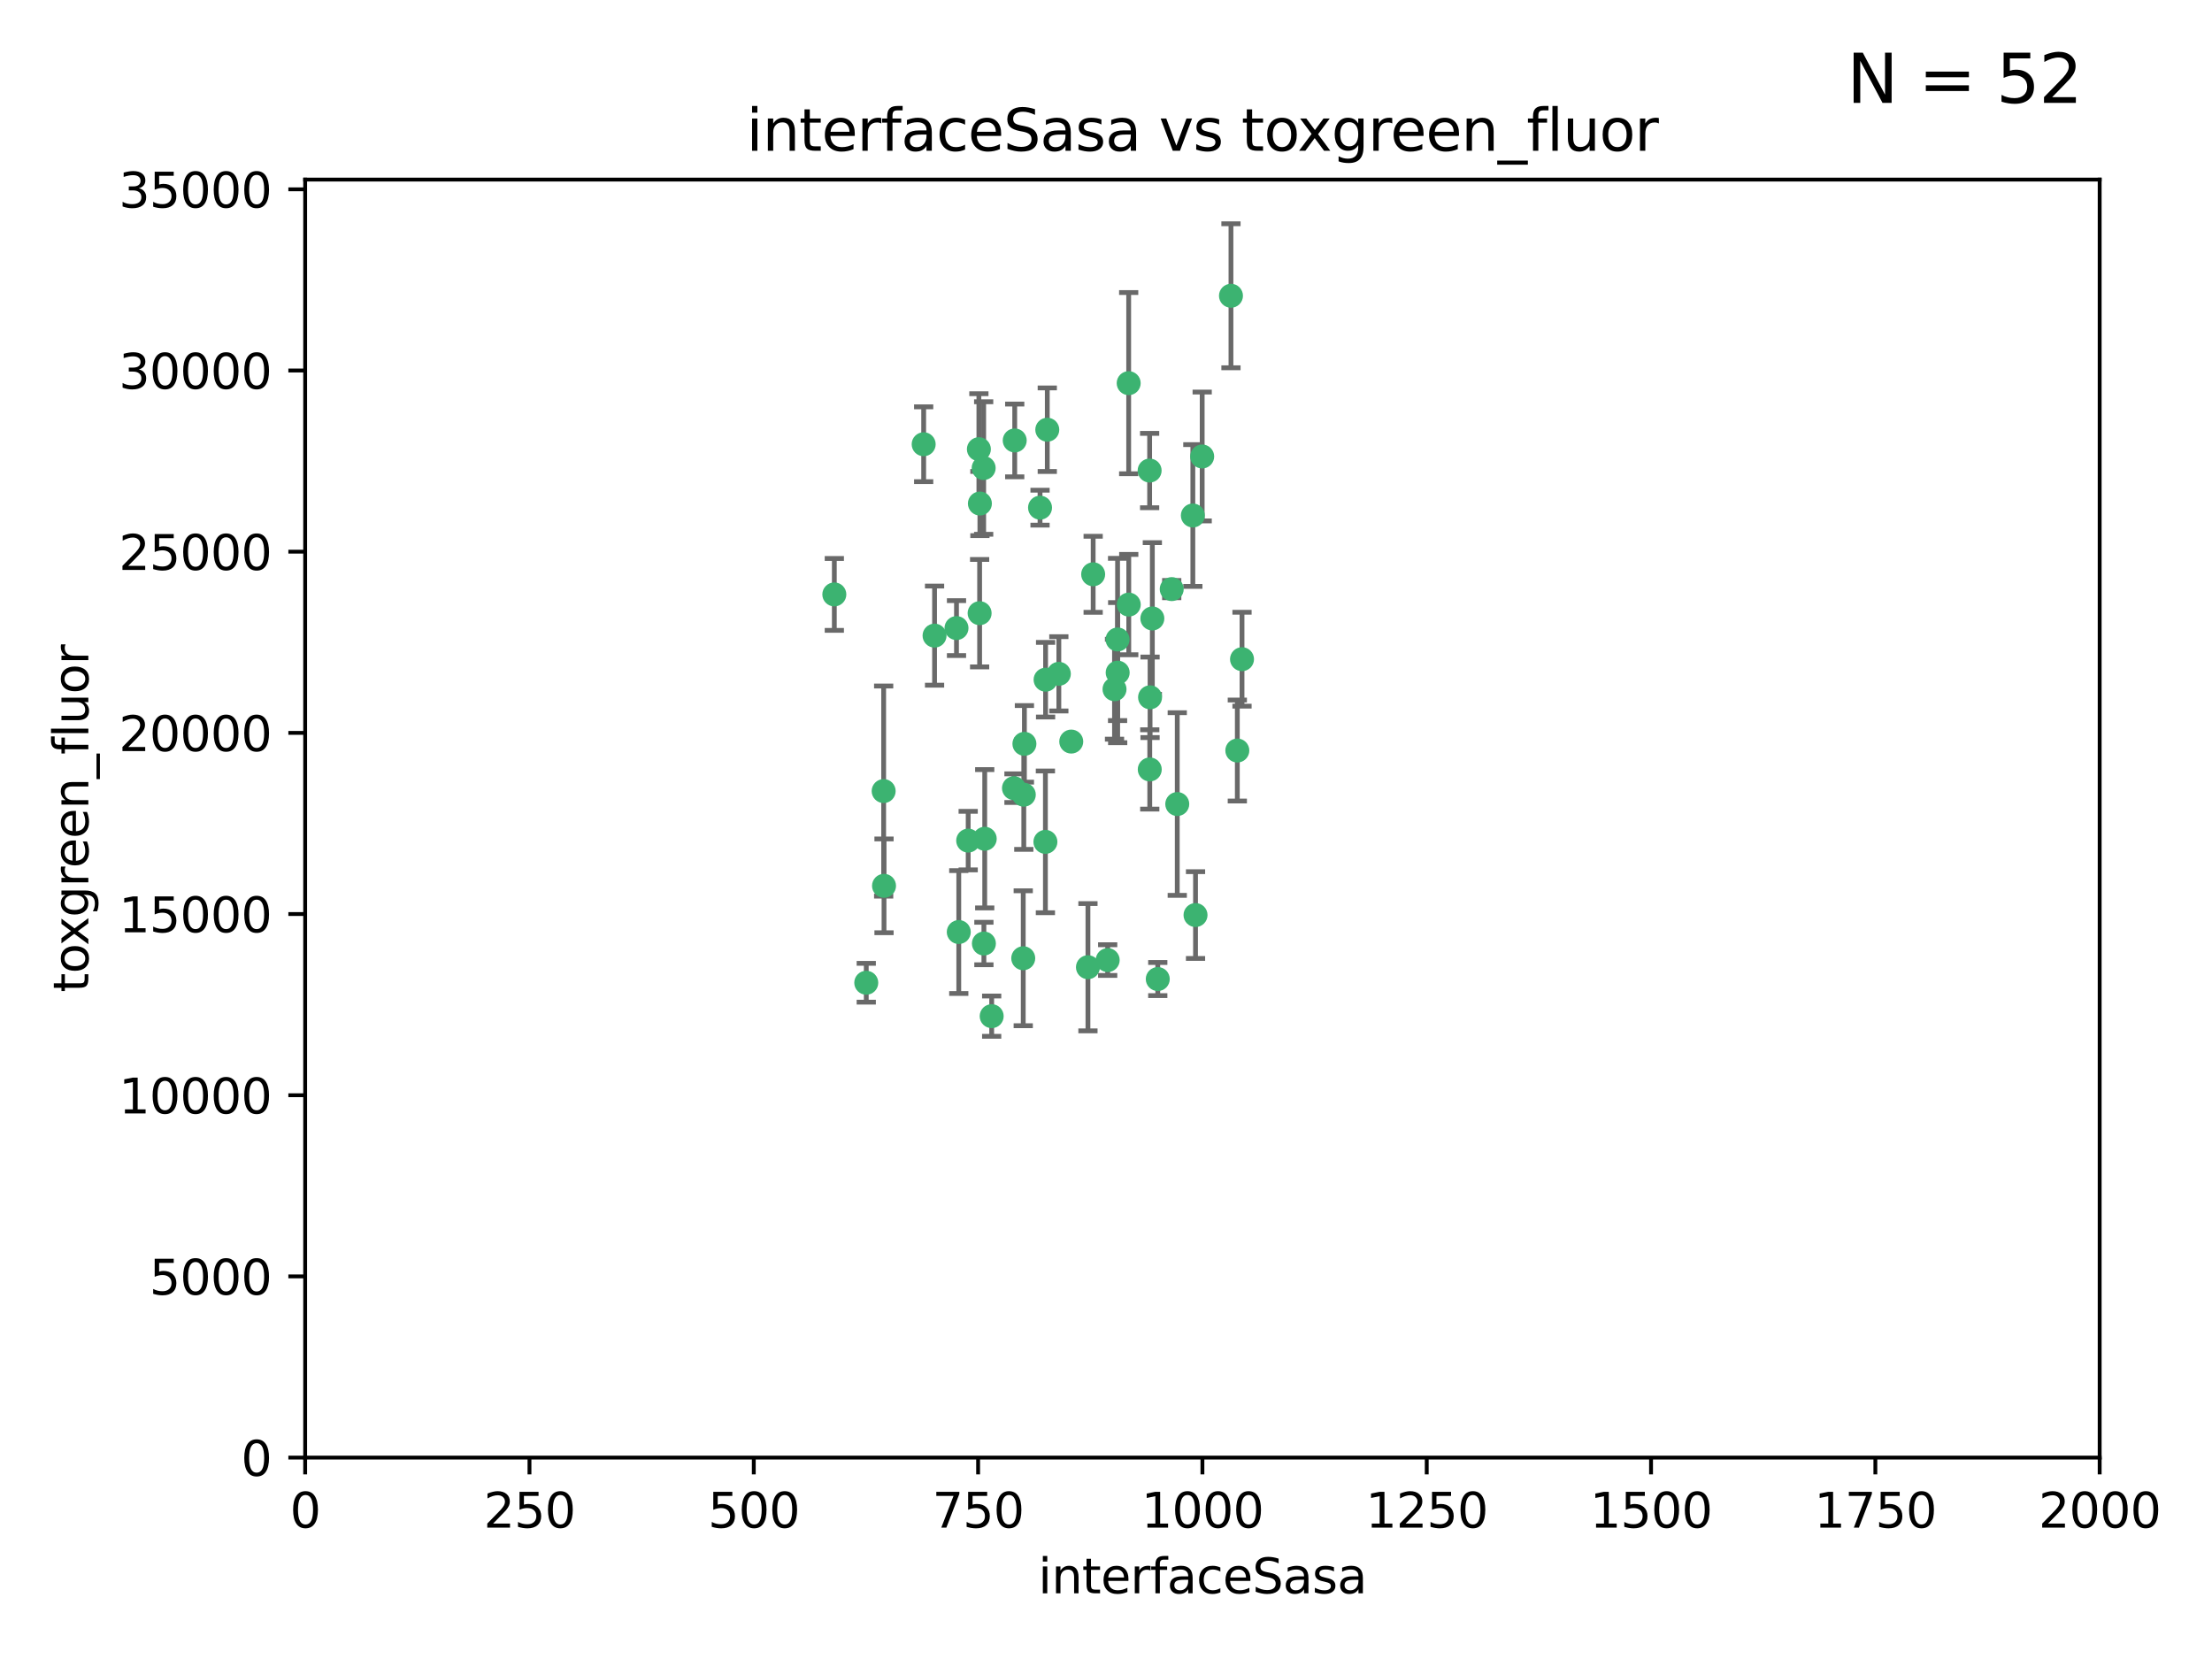 <?xml version="1.0" encoding="utf-8" standalone="no"?>
<!DOCTYPE svg PUBLIC "-//W3C//DTD SVG 1.1//EN"
  "http://www.w3.org/Graphics/SVG/1.1/DTD/svg11.dtd">
<svg xmlns:xlink="http://www.w3.org/1999/xlink" width="460.8pt" height="345.6pt" viewBox="0 0 460.8 345.6" xmlns="http://www.w3.org/2000/svg" version="1.1">
 <defs>
  <style type="text/css">*{stroke-linejoin: round; stroke-linecap: butt}</style>
 </defs>
 <g id="figure_1">
  <g id="patch_1">
   <path d="M 0 345.6 
L 460.8 345.6 
L 460.8 0 
L 0 0 
z
" style="fill: #ffffff"/>
  </g>
  <g id="axes_1">
   <g id="patch_2">
    <path d="M 63.571 303.64 
L 437.4 303.64 
L 437.4 37.411 
L 63.571 37.411 
z
" style="fill: #ffffff"/>
   </g>
   <g id="PathCollection_1">
    <defs>
     <path id="mc61d989d08" d="M 0 1.118 
C 0.297 1.118 0.581 1 0.791 0.791 
C 1 0.581 1.118 0.297 1.118 0 
C 1.118 -0.297 1 -0.581 0.791 -0.791 
C 0.581 -1 0.297 -1.118 0 -1.118 
C -0.297 -1.118 -0.581 -1 -0.791 -0.791 
C -1 -0.581 -1.118 -0.297 -1.118 0 
C -1.118 0.297 -1 0.581 -0.791 0.791 
C -0.581 1 -0.297 1.118 0 1.118 
z
" style="stroke: #3cb371"/>
    </defs>
    <g clip-path="url(#p7df4fe43c4)">
     <use xlink:href="#mc61d989d08" x="239.489" y="98.026" style="fill: #3cb371; stroke: #3cb371"/>
     <use xlink:href="#mc61d989d08" x="250.437" y="95.094" style="fill: #3cb371; stroke: #3cb371"/>
     <use xlink:href="#mc61d989d08" x="218.168" y="89.516" style="fill: #3cb371; stroke: #3cb371"/>
     <use xlink:href="#mc61d989d08" x="240.054" y="128.839" style="fill: #3cb371; stroke: #3cb371"/>
     <use xlink:href="#mc61d989d08" x="258.734" y="137.321" style="fill: #3cb371; stroke: #3cb371"/>
     <use xlink:href="#mc61d989d08" x="211.385" y="91.754" style="fill: #3cb371; stroke: #3cb371"/>
     <use xlink:href="#mc61d989d08" x="235.142" y="125.947" style="fill: #3cb371; stroke: #3cb371"/>
     <use xlink:href="#mc61d989d08" x="223.161" y="154.483" style="fill: #3cb371; stroke: #3cb371"/>
     <use xlink:href="#mc61d989d08" x="248.491" y="107.386" style="fill: #3cb371; stroke: #3cb371"/>
     <use xlink:href="#mc61d989d08" x="227.725" y="119.635" style="fill: #3cb371; stroke: #3cb371"/>
     <use xlink:href="#mc61d989d08" x="235.125" y="79.819" style="fill: #3cb371; stroke: #3cb371"/>
     <use xlink:href="#mc61d989d08" x="244.091" y="122.72" style="fill: #3cb371; stroke: #3cb371"/>
     <use xlink:href="#mc61d989d08" x="241.185" y="203.953" style="fill: #3cb371; stroke: #3cb371"/>
     <use xlink:href="#mc61d989d08" x="213.404" y="154.954" style="fill: #3cb371; stroke: #3cb371"/>
     <use xlink:href="#mc61d989d08" x="204.131" y="104.896" style="fill: #3cb371; stroke: #3cb371"/>
     <use xlink:href="#mc61d989d08" x="257.757" y="156.348" style="fill: #3cb371; stroke: #3cb371"/>
     <use xlink:href="#mc61d989d08" x="216.658" y="105.756" style="fill: #3cb371; stroke: #3cb371"/>
     <use xlink:href="#mc61d989d08" x="204.916" y="97.498" style="fill: #3cb371; stroke: #3cb371"/>
     <use xlink:href="#mc61d989d08" x="192.417" y="92.545" style="fill: #3cb371; stroke: #3cb371"/>
     <use xlink:href="#mc61d989d08" x="213.275" y="165.548" style="fill: #3cb371; stroke: #3cb371"/>
     <use xlink:href="#mc61d989d08" x="206.585" y="211.686" style="fill: #3cb371; stroke: #3cb371"/>
     <use xlink:href="#mc61d989d08" x="230.751" y="200.005" style="fill: #3cb371; stroke: #3cb371"/>
     <use xlink:href="#mc61d989d08" x="199.256" y="130.84" style="fill: #3cb371; stroke: #3cb371"/>
     <use xlink:href="#mc61d989d08" x="213.159" y="199.62" style="fill: #3cb371; stroke: #3cb371"/>
     <use xlink:href="#mc61d989d08" x="217.777" y="175.376" style="fill: #3cb371; stroke: #3cb371"/>
     <use xlink:href="#mc61d989d08" x="220.577" y="140.37" style="fill: #3cb371; stroke: #3cb371"/>
     <use xlink:href="#mc61d989d08" x="203.92" y="93.572" style="fill: #3cb371; stroke: #3cb371"/>
     <use xlink:href="#mc61d989d08" x="204.073" y="127.738" style="fill: #3cb371; stroke: #3cb371"/>
     <use xlink:href="#mc61d989d08" x="239.579" y="145.262" style="fill: #3cb371; stroke: #3cb371"/>
     <use xlink:href="#mc61d989d08" x="232.833" y="140.122" style="fill: #3cb371; stroke: #3cb371"/>
     <use xlink:href="#mc61d989d08" x="256.433" y="61.614" style="fill: #3cb371; stroke: #3cb371"/>
     <use xlink:href="#mc61d989d08" x="249.05" y="190.622" style="fill: #3cb371; stroke: #3cb371"/>
     <use xlink:href="#mc61d989d08" x="194.686" y="132.411" style="fill: #3cb371; stroke: #3cb371"/>
     <use xlink:href="#mc61d989d08" x="180.458" y="204.723" style="fill: #3cb371; stroke: #3cb371"/>
     <use xlink:href="#mc61d989d08" x="211.23" y="164.19" style="fill: #3cb371; stroke: #3cb371"/>
     <use xlink:href="#mc61d989d08" x="232.811" y="133.213" style="fill: #3cb371; stroke: #3cb371"/>
     <use xlink:href="#mc61d989d08" x="239.516" y="160.289" style="fill: #3cb371; stroke: #3cb371"/>
     <use xlink:href="#mc61d989d08" x="204.964" y="196.552" style="fill: #3cb371; stroke: #3cb371"/>
     <use xlink:href="#mc61d989d08" x="205.136" y="174.728" style="fill: #3cb371; stroke: #3cb371"/>
     <use xlink:href="#mc61d989d08" x="217.815" y="141.593" style="fill: #3cb371; stroke: #3cb371"/>
     <use xlink:href="#mc61d989d08" x="201.69" y="175.112" style="fill: #3cb371; stroke: #3cb371"/>
     <use xlink:href="#mc61d989d08" x="199.731" y="194.16" style="fill: #3cb371; stroke: #3cb371"/>
     <use xlink:href="#mc61d989d08" x="184.082" y="164.794" style="fill: #3cb371; stroke: #3cb371"/>
     <use xlink:href="#mc61d989d08" x="232.174" y="143.576" style="fill: #3cb371; stroke: #3cb371"/>
     <use xlink:href="#mc61d989d08" x="245.245" y="167.495" style="fill: #3cb371; stroke: #3cb371"/>
     <use xlink:href="#mc61d989d08" x="173.806" y="123.828" style="fill: #3cb371; stroke: #3cb371"/>
     <use xlink:href="#mc61d989d08" x="226.639" y="201.488" style="fill: #3cb371; stroke: #3cb371"/>
     <use xlink:href="#mc61d989d08" x="184.157" y="184.534" style="fill: #3cb371; stroke: #3cb371"/>
    </g>
   </g>
   <g id="matplotlib.axis_1">
    <g id="xtick_1">
     <g id="line2d_1">
      <defs>
       <path id="mfc48a0a5f9" d="M 0 0 
L 0 3.5 
" style="stroke: #000000; stroke-width: 0.8"/>
      </defs>
      <g>
       <use xlink:href="#mfc48a0a5f9" x="63.571" y="303.64" style="stroke: #000000; stroke-width: 0.8"/>
      </g>
     </g>
     <g id="text_1">
      <!-- 0 -->
      <g transform="translate(60.39 318.238)scale(0.1 -0.1)">
       <defs>
        <path id="DejaVuSans-30" d="M 2034 4250 
Q 1547 4250 1301 3770 
Q 1056 3291 1056 2328 
Q 1056 1369 1301 889 
Q 1547 409 2034 409 
Q 2525 409 2770 889 
Q 3016 1369 3016 2328 
Q 3016 3291 2770 3770 
Q 2525 4250 2034 4250 
z
M 2034 4750 
Q 2819 4750 3233 4129 
Q 3647 3509 3647 2328 
Q 3647 1150 3233 529 
Q 2819 -91 2034 -91 
Q 1250 -91 836 529 
Q 422 1150 422 2328 
Q 422 3509 836 4129 
Q 1250 4750 2034 4750 
z
" transform="scale(0.016)"/>
       </defs>
       <use xlink:href="#DejaVuSans-30"/>
      </g>
     </g>
    </g>
    <g id="xtick_2">
     <g id="line2d_2">
      <g>
       <use xlink:href="#mfc48a0a5f9" x="110.3" y="303.64" style="stroke: #000000; stroke-width: 0.8"/>
      </g>
     </g>
     <g id="text_2">
      <!-- 250 -->
      <g transform="translate(100.756 318.238)scale(0.1 -0.1)">
       <defs>
        <path id="DejaVuSans-32" d="M 1228 531 
L 3431 531 
L 3431 0 
L 469 0 
L 469 531 
Q 828 903 1448 1529 
Q 2069 2156 2228 2338 
Q 2531 2678 2651 2914 
Q 2772 3150 2772 3378 
Q 2772 3750 2511 3984 
Q 2250 4219 1831 4219 
Q 1534 4219 1204 4116 
Q 875 4013 500 3803 
L 500 4441 
Q 881 4594 1212 4672 
Q 1544 4750 1819 4750 
Q 2544 4750 2975 4387 
Q 3406 4025 3406 3419 
Q 3406 3131 3298 2873 
Q 3191 2616 2906 2266 
Q 2828 2175 2409 1742 
Q 1991 1309 1228 531 
z
" transform="scale(0.016)"/>
        <path id="DejaVuSans-35" d="M 691 4666 
L 3169 4666 
L 3169 4134 
L 1269 4134 
L 1269 2991 
Q 1406 3038 1543 3061 
Q 1681 3084 1819 3084 
Q 2600 3084 3056 2656 
Q 3513 2228 3513 1497 
Q 3513 744 3044 326 
Q 2575 -91 1722 -91 
Q 1428 -91 1123 -41 
Q 819 9 494 109 
L 494 744 
Q 775 591 1075 516 
Q 1375 441 1709 441 
Q 2250 441 2565 725 
Q 2881 1009 2881 1497 
Q 2881 1984 2565 2268 
Q 2250 2553 1709 2553 
Q 1456 2553 1204 2497 
Q 953 2441 691 2322 
L 691 4666 
z
" transform="scale(0.016)"/>
       </defs>
       <use xlink:href="#DejaVuSans-32"/>
       <use xlink:href="#DejaVuSans-35" x="63.623"/>
       <use xlink:href="#DejaVuSans-30" x="127.246"/>
      </g>
     </g>
    </g>
    <g id="xtick_3">
     <g id="line2d_3">
      <g>
       <use xlink:href="#mfc48a0a5f9" x="157.028" y="303.64" style="stroke: #000000; stroke-width: 0.8"/>
      </g>
     </g>
     <g id="text_3">
      <!-- 500 -->
      <g transform="translate(147.485 318.238)scale(0.1 -0.1)">
       <use xlink:href="#DejaVuSans-35"/>
       <use xlink:href="#DejaVuSans-30" x="63.623"/>
       <use xlink:href="#DejaVuSans-30" x="127.246"/>
      </g>
     </g>
    </g>
    <g id="xtick_4">
     <g id="line2d_4">
      <g>
       <use xlink:href="#mfc48a0a5f9" x="203.757" y="303.64" style="stroke: #000000; stroke-width: 0.8"/>
      </g>
     </g>
     <g id="text_4">
      <!-- 750 -->
      <g transform="translate(194.213 318.238)scale(0.1 -0.1)">
       <defs>
        <path id="DejaVuSans-37" d="M 525 4666 
L 3525 4666 
L 3525 4397 
L 1831 0 
L 1172 0 
L 2766 4134 
L 525 4134 
L 525 4666 
z
" transform="scale(0.016)"/>
       </defs>
       <use xlink:href="#DejaVuSans-37"/>
       <use xlink:href="#DejaVuSans-35" x="63.623"/>
       <use xlink:href="#DejaVuSans-30" x="127.246"/>
      </g>
     </g>
    </g>
    <g id="xtick_5">
     <g id="line2d_5">
      <g>
       <use xlink:href="#mfc48a0a5f9" x="250.486" y="303.64" style="stroke: #000000; stroke-width: 0.8"/>
      </g>
     </g>
     <g id="text_5">
      <!-- 1000 -->
      <g transform="translate(237.761 318.238)scale(0.1 -0.1)">
       <defs>
        <path id="DejaVuSans-31" d="M 794 531 
L 1825 531 
L 1825 4091 
L 703 3866 
L 703 4441 
L 1819 4666 
L 2450 4666 
L 2450 531 
L 3481 531 
L 3481 0 
L 794 0 
L 794 531 
z
" transform="scale(0.016)"/>
       </defs>
       <use xlink:href="#DejaVuSans-31"/>
       <use xlink:href="#DejaVuSans-30" x="63.623"/>
       <use xlink:href="#DejaVuSans-30" x="127.246"/>
       <use xlink:href="#DejaVuSans-30" x="190.869"/>
      </g>
     </g>
    </g>
    <g id="xtick_6">
     <g id="line2d_6">
      <g>
       <use xlink:href="#mfc48a0a5f9" x="297.214" y="303.64" style="stroke: #000000; stroke-width: 0.8"/>
      </g>
     </g>
     <g id="text_6">
      <!-- 1250 -->
      <g transform="translate(284.489 318.238)scale(0.1 -0.1)">
       <use xlink:href="#DejaVuSans-31"/>
       <use xlink:href="#DejaVuSans-32" x="63.623"/>
       <use xlink:href="#DejaVuSans-35" x="127.246"/>
       <use xlink:href="#DejaVuSans-30" x="190.869"/>
      </g>
     </g>
    </g>
    <g id="xtick_7">
     <g id="line2d_7">
      <g>
       <use xlink:href="#mfc48a0a5f9" x="343.943" y="303.64" style="stroke: #000000; stroke-width: 0.8"/>
      </g>
     </g>
     <g id="text_7">
      <!-- 1500 -->
      <g transform="translate(331.218 318.238)scale(0.1 -0.1)">
       <use xlink:href="#DejaVuSans-31"/>
       <use xlink:href="#DejaVuSans-35" x="63.623"/>
       <use xlink:href="#DejaVuSans-30" x="127.246"/>
       <use xlink:href="#DejaVuSans-30" x="190.869"/>
      </g>
     </g>
    </g>
    <g id="xtick_8">
     <g id="line2d_8">
      <g>
       <use xlink:href="#mfc48a0a5f9" x="390.671" y="303.64" style="stroke: #000000; stroke-width: 0.8"/>
      </g>
     </g>
     <g id="text_8">
      <!-- 1750 -->
      <g transform="translate(377.946 318.238)scale(0.1 -0.1)">
       <use xlink:href="#DejaVuSans-31"/>
       <use xlink:href="#DejaVuSans-37" x="63.623"/>
       <use xlink:href="#DejaVuSans-35" x="127.246"/>
       <use xlink:href="#DejaVuSans-30" x="190.869"/>
      </g>
     </g>
    </g>
    <g id="xtick_9">
     <g id="line2d_9">
      <g>
       <use xlink:href="#mfc48a0a5f9" x="437.4" y="303.64" style="stroke: #000000; stroke-width: 0.8"/>
      </g>
     </g>
     <g id="text_9">
      <!-- 2000 -->
      <g transform="translate(424.675 318.238)scale(0.1 -0.1)">
       <use xlink:href="#DejaVuSans-32"/>
       <use xlink:href="#DejaVuSans-30" x="63.623"/>
       <use xlink:href="#DejaVuSans-30" x="127.246"/>
       <use xlink:href="#DejaVuSans-30" x="190.869"/>
      </g>
     </g>
    </g>
    <g id="text_10">
     <!-- interfaceSasa -->
     <g transform="translate(216.279 331.917)scale(0.1 -0.1)">
      <defs>
       <path id="DejaVuSans-69" d="M 603 3500 
L 1178 3500 
L 1178 0 
L 603 0 
L 603 3500 
z
M 603 4863 
L 1178 4863 
L 1178 4134 
L 603 4134 
L 603 4863 
z
" transform="scale(0.016)"/>
       <path id="DejaVuSans-6e" d="M 3513 2113 
L 3513 0 
L 2938 0 
L 2938 2094 
Q 2938 2591 2744 2837 
Q 2550 3084 2163 3084 
Q 1697 3084 1428 2787 
Q 1159 2491 1159 1978 
L 1159 0 
L 581 0 
L 581 3500 
L 1159 3500 
L 1159 2956 
Q 1366 3272 1645 3428 
Q 1925 3584 2291 3584 
Q 2894 3584 3203 3211 
Q 3513 2838 3513 2113 
z
" transform="scale(0.016)"/>
       <path id="DejaVuSans-74" d="M 1172 4494 
L 1172 3500 
L 2356 3500 
L 2356 3053 
L 1172 3053 
L 1172 1153 
Q 1172 725 1289 603 
Q 1406 481 1766 481 
L 2356 481 
L 2356 0 
L 1766 0 
Q 1100 0 847 248 
Q 594 497 594 1153 
L 594 3053 
L 172 3053 
L 172 3500 
L 594 3500 
L 594 4494 
L 1172 4494 
z
" transform="scale(0.016)"/>
       <path id="DejaVuSans-65" d="M 3597 1894 
L 3597 1613 
L 953 1613 
Q 991 1019 1311 708 
Q 1631 397 2203 397 
Q 2534 397 2845 478 
Q 3156 559 3463 722 
L 3463 178 
Q 3153 47 2828 -22 
Q 2503 -91 2169 -91 
Q 1331 -91 842 396 
Q 353 884 353 1716 
Q 353 2575 817 3079 
Q 1281 3584 2069 3584 
Q 2775 3584 3186 3129 
Q 3597 2675 3597 1894 
z
M 3022 2063 
Q 3016 2534 2758 2815 
Q 2500 3097 2075 3097 
Q 1594 3097 1305 2825 
Q 1016 2553 972 2059 
L 3022 2063 
z
" transform="scale(0.016)"/>
       <path id="DejaVuSans-72" d="M 2631 2963 
Q 2534 3019 2420 3045 
Q 2306 3072 2169 3072 
Q 1681 3072 1420 2755 
Q 1159 2438 1159 1844 
L 1159 0 
L 581 0 
L 581 3500 
L 1159 3500 
L 1159 2956 
Q 1341 3275 1631 3429 
Q 1922 3584 2338 3584 
Q 2397 3584 2469 3576 
Q 2541 3569 2628 3553 
L 2631 2963 
z
" transform="scale(0.016)"/>
       <path id="DejaVuSans-66" d="M 2375 4863 
L 2375 4384 
L 1825 4384 
Q 1516 4384 1395 4259 
Q 1275 4134 1275 3809 
L 1275 3500 
L 2222 3500 
L 2222 3053 
L 1275 3053 
L 1275 0 
L 697 0 
L 697 3053 
L 147 3053 
L 147 3500 
L 697 3500 
L 697 3744 
Q 697 4328 969 4595 
Q 1241 4863 1831 4863 
L 2375 4863 
z
" transform="scale(0.016)"/>
       <path id="DejaVuSans-61" d="M 2194 1759 
Q 1497 1759 1228 1600 
Q 959 1441 959 1056 
Q 959 750 1161 570 
Q 1363 391 1709 391 
Q 2188 391 2477 730 
Q 2766 1069 2766 1631 
L 2766 1759 
L 2194 1759 
z
M 3341 1997 
L 3341 0 
L 2766 0 
L 2766 531 
Q 2569 213 2275 61 
Q 1981 -91 1556 -91 
Q 1019 -91 701 211 
Q 384 513 384 1019 
Q 384 1609 779 1909 
Q 1175 2209 1959 2209 
L 2766 2209 
L 2766 2266 
Q 2766 2663 2505 2880 
Q 2244 3097 1772 3097 
Q 1472 3097 1187 3025 
Q 903 2953 641 2809 
L 641 3341 
Q 956 3463 1253 3523 
Q 1550 3584 1831 3584 
Q 2591 3584 2966 3190 
Q 3341 2797 3341 1997 
z
" transform="scale(0.016)"/>
       <path id="DejaVuSans-63" d="M 3122 3366 
L 3122 2828 
Q 2878 2963 2633 3030 
Q 2388 3097 2138 3097 
Q 1578 3097 1268 2742 
Q 959 2388 959 1747 
Q 959 1106 1268 751 
Q 1578 397 2138 397 
Q 2388 397 2633 464 
Q 2878 531 3122 666 
L 3122 134 
Q 2881 22 2623 -34 
Q 2366 -91 2075 -91 
Q 1284 -91 818 406 
Q 353 903 353 1747 
Q 353 2603 823 3093 
Q 1294 3584 2113 3584 
Q 2378 3584 2631 3529 
Q 2884 3475 3122 3366 
z
" transform="scale(0.016)"/>
       <path id="DejaVuSans-53" d="M 3425 4513 
L 3425 3897 
Q 3066 4069 2747 4153 
Q 2428 4238 2131 4238 
Q 1616 4238 1336 4038 
Q 1056 3838 1056 3469 
Q 1056 3159 1242 3001 
Q 1428 2844 1947 2747 
L 2328 2669 
Q 3034 2534 3370 2195 
Q 3706 1856 3706 1288 
Q 3706 609 3251 259 
Q 2797 -91 1919 -91 
Q 1588 -91 1214 -16 
Q 841 59 441 206 
L 441 856 
Q 825 641 1194 531 
Q 1563 422 1919 422 
Q 2459 422 2753 634 
Q 3047 847 3047 1241 
Q 3047 1584 2836 1778 
Q 2625 1972 2144 2069 
L 1759 2144 
Q 1053 2284 737 2584 
Q 422 2884 422 3419 
Q 422 4038 858 4394 
Q 1294 4750 2059 4750 
Q 2388 4750 2728 4690 
Q 3069 4631 3425 4513 
z
" transform="scale(0.016)"/>
       <path id="DejaVuSans-73" d="M 2834 3397 
L 2834 2853 
Q 2591 2978 2328 3040 
Q 2066 3103 1784 3103 
Q 1356 3103 1142 2972 
Q 928 2841 928 2578 
Q 928 2378 1081 2264 
Q 1234 2150 1697 2047 
L 1894 2003 
Q 2506 1872 2764 1633 
Q 3022 1394 3022 966 
Q 3022 478 2636 193 
Q 2250 -91 1575 -91 
Q 1294 -91 989 -36 
Q 684 19 347 128 
L 347 722 
Q 666 556 975 473 
Q 1284 391 1588 391 
Q 1994 391 2212 530 
Q 2431 669 2431 922 
Q 2431 1156 2273 1281 
Q 2116 1406 1581 1522 
L 1381 1569 
Q 847 1681 609 1914 
Q 372 2147 372 2553 
Q 372 3047 722 3315 
Q 1072 3584 1716 3584 
Q 2034 3584 2315 3537 
Q 2597 3491 2834 3397 
z
" transform="scale(0.016)"/>
      </defs>
      <use xlink:href="#DejaVuSans-69"/>
      <use xlink:href="#DejaVuSans-6e" x="27.783"/>
      <use xlink:href="#DejaVuSans-74" x="91.162"/>
      <use xlink:href="#DejaVuSans-65" x="130.371"/>
      <use xlink:href="#DejaVuSans-72" x="191.895"/>
      <use xlink:href="#DejaVuSans-66" x="233.008"/>
      <use xlink:href="#DejaVuSans-61" x="268.213"/>
      <use xlink:href="#DejaVuSans-63" x="329.492"/>
      <use xlink:href="#DejaVuSans-65" x="384.473"/>
      <use xlink:href="#DejaVuSans-53" x="445.996"/>
      <use xlink:href="#DejaVuSans-61" x="509.473"/>
      <use xlink:href="#DejaVuSans-73" x="570.752"/>
      <use xlink:href="#DejaVuSans-61" x="622.852"/>
     </g>
    </g>
   </g>
   <g id="matplotlib.axis_2">
    <g id="ytick_1">
     <g id="line2d_10">
      <defs>
       <path id="mcc529fe7a0" d="M 0 0 
L -3.5 0 
" style="stroke: #000000; stroke-width: 0.8"/>
      </defs>
      <g>
       <use xlink:href="#mcc529fe7a0" x="63.571" y="303.64" style="stroke: #000000; stroke-width: 0.8"/>
      </g>
     </g>
     <g id="text_11">
      <!-- 0 -->
      <g transform="translate(50.209 307.439)scale(0.1 -0.1)">
       <use xlink:href="#DejaVuSans-30"/>
      </g>
     </g>
    </g>
    <g id="ytick_2">
     <g id="line2d_11">
      <g>
       <use xlink:href="#mcc529fe7a0" x="63.571" y="265.897" style="stroke: #000000; stroke-width: 0.8"/>
      </g>
     </g>
     <g id="text_12">
      <!-- 5000 -->
      <g transform="translate(31.121 269.696)scale(0.1 -0.1)">
       <use xlink:href="#DejaVuSans-35"/>
       <use xlink:href="#DejaVuSans-30" x="63.623"/>
       <use xlink:href="#DejaVuSans-30" x="127.246"/>
       <use xlink:href="#DejaVuSans-30" x="190.869"/>
      </g>
     </g>
    </g>
    <g id="ytick_3">
     <g id="line2d_12">
      <g>
       <use xlink:href="#mcc529fe7a0" x="63.571" y="228.154" style="stroke: #000000; stroke-width: 0.8"/>
      </g>
     </g>
     <g id="text_13">
      <!-- 10000 -->
      <g transform="translate(24.759 231.953)scale(0.1 -0.1)">
       <use xlink:href="#DejaVuSans-31"/>
       <use xlink:href="#DejaVuSans-30" x="63.623"/>
       <use xlink:href="#DejaVuSans-30" x="127.246"/>
       <use xlink:href="#DejaVuSans-30" x="190.869"/>
       <use xlink:href="#DejaVuSans-30" x="254.492"/>
      </g>
     </g>
    </g>
    <g id="ytick_4">
     <g id="line2d_13">
      <g>
       <use xlink:href="#mcc529fe7a0" x="63.571" y="190.411" style="stroke: #000000; stroke-width: 0.8"/>
      </g>
     </g>
     <g id="text_14">
      <!-- 15000 -->
      <g transform="translate(24.759 194.21)scale(0.1 -0.1)">
       <use xlink:href="#DejaVuSans-31"/>
       <use xlink:href="#DejaVuSans-35" x="63.623"/>
       <use xlink:href="#DejaVuSans-30" x="127.246"/>
       <use xlink:href="#DejaVuSans-30" x="190.869"/>
       <use xlink:href="#DejaVuSans-30" x="254.492"/>
      </g>
     </g>
    </g>
    <g id="ytick_5">
     <g id="line2d_14">
      <g>
       <use xlink:href="#mcc529fe7a0" x="63.571" y="152.668" style="stroke: #000000; stroke-width: 0.8"/>
      </g>
     </g>
     <g id="text_15">
      <!-- 20000 -->
      <g transform="translate(24.759 156.467)scale(0.1 -0.1)">
       <use xlink:href="#DejaVuSans-32"/>
       <use xlink:href="#DejaVuSans-30" x="63.623"/>
       <use xlink:href="#DejaVuSans-30" x="127.246"/>
       <use xlink:href="#DejaVuSans-30" x="190.869"/>
       <use xlink:href="#DejaVuSans-30" x="254.492"/>
      </g>
     </g>
    </g>
    <g id="ytick_6">
     <g id="line2d_15">
      <g>
       <use xlink:href="#mcc529fe7a0" x="63.571" y="114.925" style="stroke: #000000; stroke-width: 0.8"/>
      </g>
     </g>
     <g id="text_16">
      <!-- 25000 -->
      <g transform="translate(24.759 118.724)scale(0.1 -0.1)">
       <use xlink:href="#DejaVuSans-32"/>
       <use xlink:href="#DejaVuSans-35" x="63.623"/>
       <use xlink:href="#DejaVuSans-30" x="127.246"/>
       <use xlink:href="#DejaVuSans-30" x="190.869"/>
       <use xlink:href="#DejaVuSans-30" x="254.492"/>
      </g>
     </g>
    </g>
    <g id="ytick_7">
     <g id="line2d_16">
      <g>
       <use xlink:href="#mcc529fe7a0" x="63.571" y="77.181" style="stroke: #000000; stroke-width: 0.8"/>
      </g>
     </g>
     <g id="text_17">
      <!-- 30000 -->
      <g transform="translate(24.759 80.981)scale(0.1 -0.1)">
       <defs>
        <path id="DejaVuSans-33" d="M 2597 2516 
Q 3050 2419 3304 2112 
Q 3559 1806 3559 1356 
Q 3559 666 3084 287 
Q 2609 -91 1734 -91 
Q 1441 -91 1130 -33 
Q 819 25 488 141 
L 488 750 
Q 750 597 1062 519 
Q 1375 441 1716 441 
Q 2309 441 2620 675 
Q 2931 909 2931 1356 
Q 2931 1769 2642 2001 
Q 2353 2234 1838 2234 
L 1294 2234 
L 1294 2753 
L 1863 2753 
Q 2328 2753 2575 2939 
Q 2822 3125 2822 3475 
Q 2822 3834 2567 4026 
Q 2313 4219 1838 4219 
Q 1578 4219 1281 4162 
Q 984 4106 628 3988 
L 628 4550 
Q 988 4650 1302 4700 
Q 1616 4750 1894 4750 
Q 2613 4750 3031 4423 
Q 3450 4097 3450 3541 
Q 3450 3153 3228 2886 
Q 3006 2619 2597 2516 
z
" transform="scale(0.016)"/>
       </defs>
       <use xlink:href="#DejaVuSans-33"/>
       <use xlink:href="#DejaVuSans-30" x="63.623"/>
       <use xlink:href="#DejaVuSans-30" x="127.246"/>
       <use xlink:href="#DejaVuSans-30" x="190.869"/>
       <use xlink:href="#DejaVuSans-30" x="254.492"/>
      </g>
     </g>
    </g>
    <g id="ytick_8">
     <g id="line2d_17">
      <g>
       <use xlink:href="#mcc529fe7a0" x="63.571" y="39.438" style="stroke: #000000; stroke-width: 0.8"/>
      </g>
     </g>
     <g id="text_18">
      <!-- 35000 -->
      <g transform="translate(24.759 43.238)scale(0.1 -0.1)">
       <use xlink:href="#DejaVuSans-33"/>
       <use xlink:href="#DejaVuSans-35" x="63.623"/>
       <use xlink:href="#DejaVuSans-30" x="127.246"/>
       <use xlink:href="#DejaVuSans-30" x="190.869"/>
       <use xlink:href="#DejaVuSans-30" x="254.492"/>
      </g>
     </g>
    </g>
    <g id="text_19">
     <!-- toxgreen_fluor -->
     <g transform="translate(18.401 206.72)rotate(-90)scale(0.1 -0.1)">
      <defs>
       <path id="DejaVuSans-6f" d="M 1959 3097 
Q 1497 3097 1228 2736 
Q 959 2375 959 1747 
Q 959 1119 1226 758 
Q 1494 397 1959 397 
Q 2419 397 2687 759 
Q 2956 1122 2956 1747 
Q 2956 2369 2687 2733 
Q 2419 3097 1959 3097 
z
M 1959 3584 
Q 2709 3584 3137 3096 
Q 3566 2609 3566 1747 
Q 3566 888 3137 398 
Q 2709 -91 1959 -91 
Q 1206 -91 779 398 
Q 353 888 353 1747 
Q 353 2609 779 3096 
Q 1206 3584 1959 3584 
z
" transform="scale(0.016)"/>
       <path id="DejaVuSans-78" d="M 3513 3500 
L 2247 1797 
L 3578 0 
L 2900 0 
L 1881 1375 
L 863 0 
L 184 0 
L 1544 1831 
L 300 3500 
L 978 3500 
L 1906 2253 
L 2834 3500 
L 3513 3500 
z
" transform="scale(0.016)"/>
       <path id="DejaVuSans-67" d="M 2906 1791 
Q 2906 2416 2648 2759 
Q 2391 3103 1925 3103 
Q 1463 3103 1205 2759 
Q 947 2416 947 1791 
Q 947 1169 1205 825 
Q 1463 481 1925 481 
Q 2391 481 2648 825 
Q 2906 1169 2906 1791 
z
M 3481 434 
Q 3481 -459 3084 -895 
Q 2688 -1331 1869 -1331 
Q 1566 -1331 1297 -1286 
Q 1028 -1241 775 -1147 
L 775 -588 
Q 1028 -725 1275 -790 
Q 1522 -856 1778 -856 
Q 2344 -856 2625 -561 
Q 2906 -266 2906 331 
L 2906 616 
Q 2728 306 2450 153 
Q 2172 0 1784 0 
Q 1141 0 747 490 
Q 353 981 353 1791 
Q 353 2603 747 3093 
Q 1141 3584 1784 3584 
Q 2172 3584 2450 3431 
Q 2728 3278 2906 2969 
L 2906 3500 
L 3481 3500 
L 3481 434 
z
" transform="scale(0.016)"/>
       <path id="DejaVuSans-5f" d="M 3263 -1063 
L 3263 -1509 
L -63 -1509 
L -63 -1063 
L 3263 -1063 
z
" transform="scale(0.016)"/>
       <path id="DejaVuSans-6c" d="M 603 4863 
L 1178 4863 
L 1178 0 
L 603 0 
L 603 4863 
z
" transform="scale(0.016)"/>
       <path id="DejaVuSans-75" d="M 544 1381 
L 544 3500 
L 1119 3500 
L 1119 1403 
Q 1119 906 1312 657 
Q 1506 409 1894 409 
Q 2359 409 2629 706 
Q 2900 1003 2900 1516 
L 2900 3500 
L 3475 3500 
L 3475 0 
L 2900 0 
L 2900 538 
Q 2691 219 2414 64 
Q 2138 -91 1772 -91 
Q 1169 -91 856 284 
Q 544 659 544 1381 
z
M 1991 3584 
L 1991 3584 
z
" transform="scale(0.016)"/>
      </defs>
      <use xlink:href="#DejaVuSans-74"/>
      <use xlink:href="#DejaVuSans-6f" x="39.209"/>
      <use xlink:href="#DejaVuSans-78" x="97.266"/>
      <use xlink:href="#DejaVuSans-67" x="156.445"/>
      <use xlink:href="#DejaVuSans-72" x="219.922"/>
      <use xlink:href="#DejaVuSans-65" x="258.785"/>
      <use xlink:href="#DejaVuSans-65" x="320.309"/>
      <use xlink:href="#DejaVuSans-6e" x="381.832"/>
      <use xlink:href="#DejaVuSans-5f" x="445.211"/>
      <use xlink:href="#DejaVuSans-66" x="495.211"/>
      <use xlink:href="#DejaVuSans-6c" x="530.416"/>
      <use xlink:href="#DejaVuSans-75" x="558.199"/>
      <use xlink:href="#DejaVuSans-6f" x="621.578"/>
      <use xlink:href="#DejaVuSans-72" x="682.76"/>
     </g>
    </g>
   </g>
   <g id="LineCollection_1">
    <path d="M 239.489 105.772 
L 239.489 90.281 
" clip-path="url(#p7df4fe43c4)" style="fill: none; stroke: #696969"/>
    <path d="M 250.437 108.514 
L 250.437 81.675 
" clip-path="url(#p7df4fe43c4)" style="fill: none; stroke: #696969"/>
    <path d="M 218.168 98.217 
L 218.168 80.815 
" clip-path="url(#p7df4fe43c4)" style="fill: none; stroke: #696969"/>
    <path d="M 240.054 144.637 
L 240.054 113.041 
" clip-path="url(#p7df4fe43c4)" style="fill: none; stroke: #696969"/>
    <path d="M 258.734 147.102 
L 258.734 127.541 
" clip-path="url(#p7df4fe43c4)" style="fill: none; stroke: #696969"/>
    <path d="M 211.385 99.334 
L 211.385 84.174 
" clip-path="url(#p7df4fe43c4)" style="fill: none; stroke: #696969"/>
    <path d="M 235.142 136.397 
L 235.142 115.497 
" clip-path="url(#p7df4fe43c4)" style="fill: none; stroke: #696969"/>
    <path d="M 223.161 155.048 
L 223.161 153.918 
" clip-path="url(#p7df4fe43c4)" style="fill: none; stroke: #696969"/>
    <path d="M 248.491 122.155 
L 248.491 92.617 
" clip-path="url(#p7df4fe43c4)" style="fill: none; stroke: #696969"/>
    <path d="M 227.725 127.554 
L 227.725 111.717 
" clip-path="url(#p7df4fe43c4)" style="fill: none; stroke: #696969"/>
    <path d="M 235.125 98.693 
L 235.125 60.945 
" clip-path="url(#p7df4fe43c4)" style="fill: none; stroke: #696969"/>
    <path d="M 244.091 124.514 
L 244.091 120.926 
" clip-path="url(#p7df4fe43c4)" style="fill: none; stroke: #696969"/>
    <path d="M 241.185 207.405 
L 241.185 200.501 
" clip-path="url(#p7df4fe43c4)" style="fill: none; stroke: #696969"/>
    <path d="M 213.404 162.929 
L 213.404 146.979 
" clip-path="url(#p7df4fe43c4)" style="fill: none; stroke: #696969"/>
    <path d="M 204.131 111.578 
L 204.131 98.214 
" clip-path="url(#p7df4fe43c4)" style="fill: none; stroke: #696969"/>
    <path d="M 257.757 166.868 
L 257.757 145.829 
" clip-path="url(#p7df4fe43c4)" style="fill: none; stroke: #696969"/>
    <path d="M 216.658 109.392 
L 216.658 102.12 
" clip-path="url(#p7df4fe43c4)" style="fill: none; stroke: #696969"/>
    <path d="M 204.916 111.302 
L 204.916 83.693 
" clip-path="url(#p7df4fe43c4)" style="fill: none; stroke: #696969"/>
    <path d="M 192.417 100.341 
L 192.417 84.749 
" clip-path="url(#p7df4fe43c4)" style="fill: none; stroke: #696969"/>
    <path d="M 213.275 176.939 
L 213.275 154.157 
" clip-path="url(#p7df4fe43c4)" style="fill: none; stroke: #696969"/>
    <path d="M 206.585 215.883 
L 206.585 207.488 
" clip-path="url(#p7df4fe43c4)" style="fill: none; stroke: #696969"/>
    <path d="M 230.751 203.204 
L 230.751 196.806 
" clip-path="url(#p7df4fe43c4)" style="fill: none; stroke: #696969"/>
    <path d="M 199.256 136.561 
L 199.256 125.12 
" clip-path="url(#p7df4fe43c4)" style="fill: none; stroke: #696969"/>
    <path d="M 213.159 213.675 
L 213.159 185.565 
" clip-path="url(#p7df4fe43c4)" style="fill: none; stroke: #696969"/>
    <path d="M 217.777 190.142 
L 217.777 160.609 
" clip-path="url(#p7df4fe43c4)" style="fill: none; stroke: #696969"/>
    <path d="M 220.577 148.106 
L 220.577 132.634 
" clip-path="url(#p7df4fe43c4)" style="fill: none; stroke: #696969"/>
    <path d="M 203.92 105.129 
L 203.92 82.016 
" clip-path="url(#p7df4fe43c4)" style="fill: none; stroke: #696969"/>
    <path d="M 204.073 138.926 
L 204.073 116.549 
" clip-path="url(#p7df4fe43c4)" style="fill: none; stroke: #696969"/>
    <path d="M 239.579 153.647 
L 239.579 136.877 
" clip-path="url(#p7df4fe43c4)" style="fill: none; stroke: #696969"/>
    <path d="M 232.833 154.719 
L 232.833 125.526 
" clip-path="url(#p7df4fe43c4)" style="fill: none; stroke: #696969"/>
    <path d="M 256.433 76.614 
L 256.433 46.614 
" clip-path="url(#p7df4fe43c4)" style="fill: none; stroke: #696969"/>
    <path d="M 249.05 199.661 
L 249.05 181.584 
" clip-path="url(#p7df4fe43c4)" style="fill: none; stroke: #696969"/>
    <path d="M 194.686 142.738 
L 194.686 122.084 
" clip-path="url(#p7df4fe43c4)" style="fill: none; stroke: #696969"/>
    <path d="M 180.458 208.763 
L 180.458 200.682 
" clip-path="url(#p7df4fe43c4)" style="fill: none; stroke: #696969"/>
    <path d="M 211.23 167.175 
L 211.23 161.206 
" clip-path="url(#p7df4fe43c4)" style="fill: none; stroke: #696969"/>
    <path d="M 232.811 150.11 
L 232.811 116.316 
" clip-path="url(#p7df4fe43c4)" style="fill: none; stroke: #696969"/>
    <path d="M 239.516 168.551 
L 239.516 152.026 
" clip-path="url(#p7df4fe43c4)" style="fill: none; stroke: #696969"/>
    <path d="M 204.964 200.974 
L 204.964 192.13 
" clip-path="url(#p7df4fe43c4)" style="fill: none; stroke: #696969"/>
    <path d="M 205.136 189.135 
L 205.136 160.322 
" clip-path="url(#p7df4fe43c4)" style="fill: none; stroke: #696969"/>
    <path d="M 217.815 149.363 
L 217.815 133.823 
" clip-path="url(#p7df4fe43c4)" style="fill: none; stroke: #696969"/>
    <path d="M 201.69 181.212 
L 201.69 169.013 
" clip-path="url(#p7df4fe43c4)" style="fill: none; stroke: #696969"/>
    <path d="M 199.731 206.958 
L 199.731 181.362 
" clip-path="url(#p7df4fe43c4)" style="fill: none; stroke: #696969"/>
    <path d="M 184.082 186.68 
L 184.082 142.908 
" clip-path="url(#p7df4fe43c4)" style="fill: none; stroke: #696969"/>
    <path d="M 232.174 153.98 
L 232.174 133.171 
" clip-path="url(#p7df4fe43c4)" style="fill: none; stroke: #696969"/>
    <path d="M 245.245 186.519 
L 245.245 148.47 
" clip-path="url(#p7df4fe43c4)" style="fill: none; stroke: #696969"/>
    <path d="M 173.806 131.314 
L 173.806 116.343 
" clip-path="url(#p7df4fe43c4)" style="fill: none; stroke: #696969"/>
    <path d="M 226.639 214.744 
L 226.639 188.233 
" clip-path="url(#p7df4fe43c4)" style="fill: none; stroke: #696969"/>
    <path d="M 184.157 194.3 
L 184.157 174.769 
" clip-path="url(#p7df4fe43c4)" style="fill: none; stroke: #696969"/>
   </g>
   <g id="line2d_18">
    <defs>
     <path id="m8c8294e1a4" d="M 2 0 
L -2 -0 
" style="stroke: #696969"/>
    </defs>
    <g clip-path="url(#p7df4fe43c4)">
     <use xlink:href="#m8c8294e1a4" x="239.489" y="105.772" style="fill: #696969; stroke: #696969"/>
     <use xlink:href="#m8c8294e1a4" x="250.437" y="108.514" style="fill: #696969; stroke: #696969"/>
     <use xlink:href="#m8c8294e1a4" x="218.168" y="98.217" style="fill: #696969; stroke: #696969"/>
     <use xlink:href="#m8c8294e1a4" x="240.054" y="144.637" style="fill: #696969; stroke: #696969"/>
     <use xlink:href="#m8c8294e1a4" x="258.734" y="147.102" style="fill: #696969; stroke: #696969"/>
     <use xlink:href="#m8c8294e1a4" x="211.385" y="99.334" style="fill: #696969; stroke: #696969"/>
     <use xlink:href="#m8c8294e1a4" x="235.142" y="136.397" style="fill: #696969; stroke: #696969"/>
     <use xlink:href="#m8c8294e1a4" x="223.161" y="155.048" style="fill: #696969; stroke: #696969"/>
     <use xlink:href="#m8c8294e1a4" x="248.491" y="122.155" style="fill: #696969; stroke: #696969"/>
     <use xlink:href="#m8c8294e1a4" x="227.725" y="127.554" style="fill: #696969; stroke: #696969"/>
     <use xlink:href="#m8c8294e1a4" x="235.125" y="98.693" style="fill: #696969; stroke: #696969"/>
     <use xlink:href="#m8c8294e1a4" x="244.091" y="124.514" style="fill: #696969; stroke: #696969"/>
     <use xlink:href="#m8c8294e1a4" x="241.185" y="207.405" style="fill: #696969; stroke: #696969"/>
     <use xlink:href="#m8c8294e1a4" x="213.404" y="162.929" style="fill: #696969; stroke: #696969"/>
     <use xlink:href="#m8c8294e1a4" x="204.131" y="111.578" style="fill: #696969; stroke: #696969"/>
     <use xlink:href="#m8c8294e1a4" x="257.757" y="166.868" style="fill: #696969; stroke: #696969"/>
     <use xlink:href="#m8c8294e1a4" x="216.658" y="109.392" style="fill: #696969; stroke: #696969"/>
     <use xlink:href="#m8c8294e1a4" x="204.916" y="111.302" style="fill: #696969; stroke: #696969"/>
     <use xlink:href="#m8c8294e1a4" x="192.417" y="100.341" style="fill: #696969; stroke: #696969"/>
     <use xlink:href="#m8c8294e1a4" x="213.275" y="176.939" style="fill: #696969; stroke: #696969"/>
     <use xlink:href="#m8c8294e1a4" x="206.585" y="215.883" style="fill: #696969; stroke: #696969"/>
     <use xlink:href="#m8c8294e1a4" x="230.751" y="203.204" style="fill: #696969; stroke: #696969"/>
     <use xlink:href="#m8c8294e1a4" x="199.256" y="136.561" style="fill: #696969; stroke: #696969"/>
     <use xlink:href="#m8c8294e1a4" x="213.159" y="213.675" style="fill: #696969; stroke: #696969"/>
     <use xlink:href="#m8c8294e1a4" x="217.777" y="190.142" style="fill: #696969; stroke: #696969"/>
     <use xlink:href="#m8c8294e1a4" x="220.577" y="148.106" style="fill: #696969; stroke: #696969"/>
     <use xlink:href="#m8c8294e1a4" x="203.92" y="105.129" style="fill: #696969; stroke: #696969"/>
     <use xlink:href="#m8c8294e1a4" x="204.073" y="138.926" style="fill: #696969; stroke: #696969"/>
     <use xlink:href="#m8c8294e1a4" x="239.579" y="153.647" style="fill: #696969; stroke: #696969"/>
     <use xlink:href="#m8c8294e1a4" x="232.833" y="154.719" style="fill: #696969; stroke: #696969"/>
     <use xlink:href="#m8c8294e1a4" x="256.433" y="76.614" style="fill: #696969; stroke: #696969"/>
     <use xlink:href="#m8c8294e1a4" x="249.05" y="199.661" style="fill: #696969; stroke: #696969"/>
     <use xlink:href="#m8c8294e1a4" x="194.686" y="142.738" style="fill: #696969; stroke: #696969"/>
     <use xlink:href="#m8c8294e1a4" x="180.458" y="208.763" style="fill: #696969; stroke: #696969"/>
     <use xlink:href="#m8c8294e1a4" x="211.23" y="167.175" style="fill: #696969; stroke: #696969"/>
     <use xlink:href="#m8c8294e1a4" x="232.811" y="150.11" style="fill: #696969; stroke: #696969"/>
     <use xlink:href="#m8c8294e1a4" x="239.516" y="168.551" style="fill: #696969; stroke: #696969"/>
     <use xlink:href="#m8c8294e1a4" x="204.964" y="200.974" style="fill: #696969; stroke: #696969"/>
     <use xlink:href="#m8c8294e1a4" x="205.136" y="189.135" style="fill: #696969; stroke: #696969"/>
     <use xlink:href="#m8c8294e1a4" x="217.815" y="149.363" style="fill: #696969; stroke: #696969"/>
     <use xlink:href="#m8c8294e1a4" x="201.69" y="181.212" style="fill: #696969; stroke: #696969"/>
     <use xlink:href="#m8c8294e1a4" x="199.731" y="206.958" style="fill: #696969; stroke: #696969"/>
     <use xlink:href="#m8c8294e1a4" x="184.082" y="186.68" style="fill: #696969; stroke: #696969"/>
     <use xlink:href="#m8c8294e1a4" x="232.174" y="153.98" style="fill: #696969; stroke: #696969"/>
     <use xlink:href="#m8c8294e1a4" x="245.245" y="186.519" style="fill: #696969; stroke: #696969"/>
     <use xlink:href="#m8c8294e1a4" x="173.806" y="131.314" style="fill: #696969; stroke: #696969"/>
     <use xlink:href="#m8c8294e1a4" x="226.639" y="214.744" style="fill: #696969; stroke: #696969"/>
     <use xlink:href="#m8c8294e1a4" x="184.157" y="194.3" style="fill: #696969; stroke: #696969"/>
    </g>
   </g>
   <g id="line2d_19">
    <g clip-path="url(#p7df4fe43c4)">
     <use xlink:href="#m8c8294e1a4" x="239.489" y="90.281" style="fill: #696969; stroke: #696969"/>
     <use xlink:href="#m8c8294e1a4" x="250.437" y="81.675" style="fill: #696969; stroke: #696969"/>
     <use xlink:href="#m8c8294e1a4" x="218.168" y="80.815" style="fill: #696969; stroke: #696969"/>
     <use xlink:href="#m8c8294e1a4" x="240.054" y="113.041" style="fill: #696969; stroke: #696969"/>
     <use xlink:href="#m8c8294e1a4" x="258.734" y="127.541" style="fill: #696969; stroke: #696969"/>
     <use xlink:href="#m8c8294e1a4" x="211.385" y="84.174" style="fill: #696969; stroke: #696969"/>
     <use xlink:href="#m8c8294e1a4" x="235.142" y="115.497" style="fill: #696969; stroke: #696969"/>
     <use xlink:href="#m8c8294e1a4" x="223.161" y="153.918" style="fill: #696969; stroke: #696969"/>
     <use xlink:href="#m8c8294e1a4" x="248.491" y="92.617" style="fill: #696969; stroke: #696969"/>
     <use xlink:href="#m8c8294e1a4" x="227.725" y="111.717" style="fill: #696969; stroke: #696969"/>
     <use xlink:href="#m8c8294e1a4" x="235.125" y="60.945" style="fill: #696969; stroke: #696969"/>
     <use xlink:href="#m8c8294e1a4" x="244.091" y="120.926" style="fill: #696969; stroke: #696969"/>
     <use xlink:href="#m8c8294e1a4" x="241.185" y="200.501" style="fill: #696969; stroke: #696969"/>
     <use xlink:href="#m8c8294e1a4" x="213.404" y="146.979" style="fill: #696969; stroke: #696969"/>
     <use xlink:href="#m8c8294e1a4" x="204.131" y="98.214" style="fill: #696969; stroke: #696969"/>
     <use xlink:href="#m8c8294e1a4" x="257.757" y="145.829" style="fill: #696969; stroke: #696969"/>
     <use xlink:href="#m8c8294e1a4" x="216.658" y="102.12" style="fill: #696969; stroke: #696969"/>
     <use xlink:href="#m8c8294e1a4" x="204.916" y="83.693" style="fill: #696969; stroke: #696969"/>
     <use xlink:href="#m8c8294e1a4" x="192.417" y="84.749" style="fill: #696969; stroke: #696969"/>
     <use xlink:href="#m8c8294e1a4" x="213.275" y="154.157" style="fill: #696969; stroke: #696969"/>
     <use xlink:href="#m8c8294e1a4" x="206.585" y="207.488" style="fill: #696969; stroke: #696969"/>
     <use xlink:href="#m8c8294e1a4" x="230.751" y="196.806" style="fill: #696969; stroke: #696969"/>
     <use xlink:href="#m8c8294e1a4" x="199.256" y="125.12" style="fill: #696969; stroke: #696969"/>
     <use xlink:href="#m8c8294e1a4" x="213.159" y="185.565" style="fill: #696969; stroke: #696969"/>
     <use xlink:href="#m8c8294e1a4" x="217.777" y="160.609" style="fill: #696969; stroke: #696969"/>
     <use xlink:href="#m8c8294e1a4" x="220.577" y="132.634" style="fill: #696969; stroke: #696969"/>
     <use xlink:href="#m8c8294e1a4" x="203.92" y="82.016" style="fill: #696969; stroke: #696969"/>
     <use xlink:href="#m8c8294e1a4" x="204.073" y="116.549" style="fill: #696969; stroke: #696969"/>
     <use xlink:href="#m8c8294e1a4" x="239.579" y="136.877" style="fill: #696969; stroke: #696969"/>
     <use xlink:href="#m8c8294e1a4" x="232.833" y="125.526" style="fill: #696969; stroke: #696969"/>
     <use xlink:href="#m8c8294e1a4" x="256.433" y="46.614" style="fill: #696969; stroke: #696969"/>
     <use xlink:href="#m8c8294e1a4" x="249.05" y="181.584" style="fill: #696969; stroke: #696969"/>
     <use xlink:href="#m8c8294e1a4" x="194.686" y="122.084" style="fill: #696969; stroke: #696969"/>
     <use xlink:href="#m8c8294e1a4" x="180.458" y="200.682" style="fill: #696969; stroke: #696969"/>
     <use xlink:href="#m8c8294e1a4" x="211.23" y="161.206" style="fill: #696969; stroke: #696969"/>
     <use xlink:href="#m8c8294e1a4" x="232.811" y="116.316" style="fill: #696969; stroke: #696969"/>
     <use xlink:href="#m8c8294e1a4" x="239.516" y="152.026" style="fill: #696969; stroke: #696969"/>
     <use xlink:href="#m8c8294e1a4" x="204.964" y="192.13" style="fill: #696969; stroke: #696969"/>
     <use xlink:href="#m8c8294e1a4" x="205.136" y="160.322" style="fill: #696969; stroke: #696969"/>
     <use xlink:href="#m8c8294e1a4" x="217.815" y="133.823" style="fill: #696969; stroke: #696969"/>
     <use xlink:href="#m8c8294e1a4" x="201.69" y="169.013" style="fill: #696969; stroke: #696969"/>
     <use xlink:href="#m8c8294e1a4" x="199.731" y="181.362" style="fill: #696969; stroke: #696969"/>
     <use xlink:href="#m8c8294e1a4" x="184.082" y="142.908" style="fill: #696969; stroke: #696969"/>
     <use xlink:href="#m8c8294e1a4" x="232.174" y="133.171" style="fill: #696969; stroke: #696969"/>
     <use xlink:href="#m8c8294e1a4" x="245.245" y="148.47" style="fill: #696969; stroke: #696969"/>
     <use xlink:href="#m8c8294e1a4" x="173.806" y="116.343" style="fill: #696969; stroke: #696969"/>
     <use xlink:href="#m8c8294e1a4" x="226.639" y="188.233" style="fill: #696969; stroke: #696969"/>
     <use xlink:href="#m8c8294e1a4" x="184.157" y="174.769" style="fill: #696969; stroke: #696969"/>
    </g>
   </g>
   <g id="line2d_20">
    <defs>
     <path id="mde75cdae21" d="M 0 2 
C 0.53 2 1.039 1.789 1.414 1.414 
C 1.789 1.039 2 0.53 2 0 
C 2 -0.53 1.789 -1.039 1.414 -1.414 
C 1.039 -1.789 0.53 -2 0 -2 
C -0.53 -2 -1.039 -1.789 -1.414 -1.414 
C -1.789 -1.039 -2 -0.53 -2 0 
C -2 0.53 -1.789 1.039 -1.414 1.414 
C -1.039 1.789 -0.53 2 0 2 
z
" style="stroke: #3cb371"/>
    </defs>
    <g clip-path="url(#p7df4fe43c4)">
     <use xlink:href="#mde75cdae21" x="239.489" y="98.026" style="fill: #3cb371; stroke: #3cb371"/>
     <use xlink:href="#mde75cdae21" x="250.437" y="95.094" style="fill: #3cb371; stroke: #3cb371"/>
     <use xlink:href="#mde75cdae21" x="218.168" y="89.516" style="fill: #3cb371; stroke: #3cb371"/>
     <use xlink:href="#mde75cdae21" x="240.054" y="128.839" style="fill: #3cb371; stroke: #3cb371"/>
     <use xlink:href="#mde75cdae21" x="258.734" y="137.321" style="fill: #3cb371; stroke: #3cb371"/>
     <use xlink:href="#mde75cdae21" x="211.385" y="91.754" style="fill: #3cb371; stroke: #3cb371"/>
     <use xlink:href="#mde75cdae21" x="235.142" y="125.947" style="fill: #3cb371; stroke: #3cb371"/>
     <use xlink:href="#mde75cdae21" x="223.161" y="154.483" style="fill: #3cb371; stroke: #3cb371"/>
     <use xlink:href="#mde75cdae21" x="248.491" y="107.386" style="fill: #3cb371; stroke: #3cb371"/>
     <use xlink:href="#mde75cdae21" x="227.725" y="119.635" style="fill: #3cb371; stroke: #3cb371"/>
     <use xlink:href="#mde75cdae21" x="235.125" y="79.819" style="fill: #3cb371; stroke: #3cb371"/>
     <use xlink:href="#mde75cdae21" x="244.091" y="122.72" style="fill: #3cb371; stroke: #3cb371"/>
     <use xlink:href="#mde75cdae21" x="241.185" y="203.953" style="fill: #3cb371; stroke: #3cb371"/>
     <use xlink:href="#mde75cdae21" x="213.404" y="154.954" style="fill: #3cb371; stroke: #3cb371"/>
     <use xlink:href="#mde75cdae21" x="204.131" y="104.896" style="fill: #3cb371; stroke: #3cb371"/>
     <use xlink:href="#mde75cdae21" x="257.757" y="156.348" style="fill: #3cb371; stroke: #3cb371"/>
     <use xlink:href="#mde75cdae21" x="216.658" y="105.756" style="fill: #3cb371; stroke: #3cb371"/>
     <use xlink:href="#mde75cdae21" x="204.916" y="97.498" style="fill: #3cb371; stroke: #3cb371"/>
     <use xlink:href="#mde75cdae21" x="192.417" y="92.545" style="fill: #3cb371; stroke: #3cb371"/>
     <use xlink:href="#mde75cdae21" x="213.275" y="165.548" style="fill: #3cb371; stroke: #3cb371"/>
     <use xlink:href="#mde75cdae21" x="206.585" y="211.686" style="fill: #3cb371; stroke: #3cb371"/>
     <use xlink:href="#mde75cdae21" x="230.751" y="200.005" style="fill: #3cb371; stroke: #3cb371"/>
     <use xlink:href="#mde75cdae21" x="199.256" y="130.84" style="fill: #3cb371; stroke: #3cb371"/>
     <use xlink:href="#mde75cdae21" x="213.159" y="199.62" style="fill: #3cb371; stroke: #3cb371"/>
     <use xlink:href="#mde75cdae21" x="217.777" y="175.376" style="fill: #3cb371; stroke: #3cb371"/>
     <use xlink:href="#mde75cdae21" x="220.577" y="140.37" style="fill: #3cb371; stroke: #3cb371"/>
     <use xlink:href="#mde75cdae21" x="203.92" y="93.572" style="fill: #3cb371; stroke: #3cb371"/>
     <use xlink:href="#mde75cdae21" x="204.073" y="127.738" style="fill: #3cb371; stroke: #3cb371"/>
     <use xlink:href="#mde75cdae21" x="239.579" y="145.262" style="fill: #3cb371; stroke: #3cb371"/>
     <use xlink:href="#mde75cdae21" x="232.833" y="140.122" style="fill: #3cb371; stroke: #3cb371"/>
     <use xlink:href="#mde75cdae21" x="256.433" y="61.614" style="fill: #3cb371; stroke: #3cb371"/>
     <use xlink:href="#mde75cdae21" x="249.05" y="190.622" style="fill: #3cb371; stroke: #3cb371"/>
     <use xlink:href="#mde75cdae21" x="194.686" y="132.411" style="fill: #3cb371; stroke: #3cb371"/>
     <use xlink:href="#mde75cdae21" x="180.458" y="204.723" style="fill: #3cb371; stroke: #3cb371"/>
     <use xlink:href="#mde75cdae21" x="211.23" y="164.19" style="fill: #3cb371; stroke: #3cb371"/>
     <use xlink:href="#mde75cdae21" x="232.811" y="133.213" style="fill: #3cb371; stroke: #3cb371"/>
     <use xlink:href="#mde75cdae21" x="239.516" y="160.289" style="fill: #3cb371; stroke: #3cb371"/>
     <use xlink:href="#mde75cdae21" x="204.964" y="196.552" style="fill: #3cb371; stroke: #3cb371"/>
     <use xlink:href="#mde75cdae21" x="205.136" y="174.728" style="fill: #3cb371; stroke: #3cb371"/>
     <use xlink:href="#mde75cdae21" x="217.815" y="141.593" style="fill: #3cb371; stroke: #3cb371"/>
     <use xlink:href="#mde75cdae21" x="201.69" y="175.112" style="fill: #3cb371; stroke: #3cb371"/>
     <use xlink:href="#mde75cdae21" x="199.731" y="194.16" style="fill: #3cb371; stroke: #3cb371"/>
     <use xlink:href="#mde75cdae21" x="184.082" y="164.794" style="fill: #3cb371; stroke: #3cb371"/>
     <use xlink:href="#mde75cdae21" x="232.174" y="143.576" style="fill: #3cb371; stroke: #3cb371"/>
     <use xlink:href="#mde75cdae21" x="245.245" y="167.495" style="fill: #3cb371; stroke: #3cb371"/>
     <use xlink:href="#mde75cdae21" x="173.806" y="123.828" style="fill: #3cb371; stroke: #3cb371"/>
     <use xlink:href="#mde75cdae21" x="226.639" y="201.488" style="fill: #3cb371; stroke: #3cb371"/>
     <use xlink:href="#mde75cdae21" x="184.157" y="184.534" style="fill: #3cb371; stroke: #3cb371"/>
    </g>
   </g>
   <g id="patch_3">
    <path d="M 63.571 303.64 
L 63.571 37.411 
" style="fill: none; stroke: #000000; stroke-width: 0.8; stroke-linejoin: miter; stroke-linecap: square"/>
   </g>
   <g id="patch_4">
    <path d="M 437.4 303.64 
L 437.4 37.411 
" style="fill: none; stroke: #000000; stroke-width: 0.8; stroke-linejoin: miter; stroke-linecap: square"/>
   </g>
   <g id="patch_5">
    <path d="M 63.571 303.64 
L 437.4 303.64 
" style="fill: none; stroke: #000000; stroke-width: 0.8; stroke-linejoin: miter; stroke-linecap: square"/>
   </g>
   <g id="patch_6">
    <path d="M 63.571 37.411 
L 437.4 37.411 
" style="fill: none; stroke: #000000; stroke-width: 0.8; stroke-linejoin: miter; stroke-linecap: square"/>
   </g>
   <g id="text_20">
    <!-- N = 52 -->
    <g transform="translate(384.743 21.426)scale(0.14 -0.14)">
     <defs>
      <path id="DejaVuSans-4e" d="M 628 4666 
L 1478 4666 
L 3547 763 
L 3547 4666 
L 4159 4666 
L 4159 0 
L 3309 0 
L 1241 3903 
L 1241 0 
L 628 0 
L 628 4666 
z
" transform="scale(0.016)"/>
      <path id="DejaVuSans-20" transform="scale(0.016)"/>
      <path id="DejaVuSans-3d" d="M 678 2906 
L 4684 2906 
L 4684 2381 
L 678 2381 
L 678 2906 
z
M 678 1631 
L 4684 1631 
L 4684 1100 
L 678 1100 
L 678 1631 
z
" transform="scale(0.016)"/>
     </defs>
     <use xlink:href="#DejaVuSans-4e"/>
     <use xlink:href="#DejaVuSans-20" x="74.805"/>
     <use xlink:href="#DejaVuSans-3d" x="106.592"/>
     <use xlink:href="#DejaVuSans-20" x="190.381"/>
     <use xlink:href="#DejaVuSans-35" x="222.168"/>
     <use xlink:href="#DejaVuSans-32" x="285.791"/>
    </g>
   </g>
   <g id="text_21">
    <!-- interfaceSasa vs toxgreen_fluor -->
    <g transform="translate(155.513 31.411)scale(0.12 -0.12)">
     <defs>
      <path id="DejaVuSans-76" d="M 191 3500 
L 800 3500 
L 1894 563 
L 2988 3500 
L 3597 3500 
L 2284 0 
L 1503 0 
L 191 3500 
z
" transform="scale(0.016)"/>
     </defs>
     <use xlink:href="#DejaVuSans-69"/>
     <use xlink:href="#DejaVuSans-6e" x="27.783"/>
     <use xlink:href="#DejaVuSans-74" x="91.162"/>
     <use xlink:href="#DejaVuSans-65" x="130.371"/>
     <use xlink:href="#DejaVuSans-72" x="191.895"/>
     <use xlink:href="#DejaVuSans-66" x="233.008"/>
     <use xlink:href="#DejaVuSans-61" x="268.213"/>
     <use xlink:href="#DejaVuSans-63" x="329.492"/>
     <use xlink:href="#DejaVuSans-65" x="384.473"/>
     <use xlink:href="#DejaVuSans-53" x="445.996"/>
     <use xlink:href="#DejaVuSans-61" x="509.473"/>
     <use xlink:href="#DejaVuSans-73" x="570.752"/>
     <use xlink:href="#DejaVuSans-61" x="622.852"/>
     <use xlink:href="#DejaVuSans-20" x="684.131"/>
     <use xlink:href="#DejaVuSans-76" x="715.918"/>
     <use xlink:href="#DejaVuSans-73" x="775.098"/>
     <use xlink:href="#DejaVuSans-20" x="827.197"/>
     <use xlink:href="#DejaVuSans-74" x="858.984"/>
     <use xlink:href="#DejaVuSans-6f" x="898.193"/>
     <use xlink:href="#DejaVuSans-78" x="956.25"/>
     <use xlink:href="#DejaVuSans-67" x="1015.43"/>
     <use xlink:href="#DejaVuSans-72" x="1078.906"/>
     <use xlink:href="#DejaVuSans-65" x="1117.77"/>
     <use xlink:href="#DejaVuSans-65" x="1179.293"/>
     <use xlink:href="#DejaVuSans-6e" x="1240.816"/>
     <use xlink:href="#DejaVuSans-5f" x="1304.195"/>
     <use xlink:href="#DejaVuSans-66" x="1354.195"/>
     <use xlink:href="#DejaVuSans-6c" x="1389.4"/>
     <use xlink:href="#DejaVuSans-75" x="1417.184"/>
     <use xlink:href="#DejaVuSans-6f" x="1480.562"/>
     <use xlink:href="#DejaVuSans-72" x="1541.744"/>
    </g>
   </g>
  </g>
 </g>
 <defs>
  <clipPath id="p7df4fe43c4">
   <rect x="63.571" y="37.411" width="373.829" height="266.229"/>
  </clipPath>
 </defs>
</svg>
